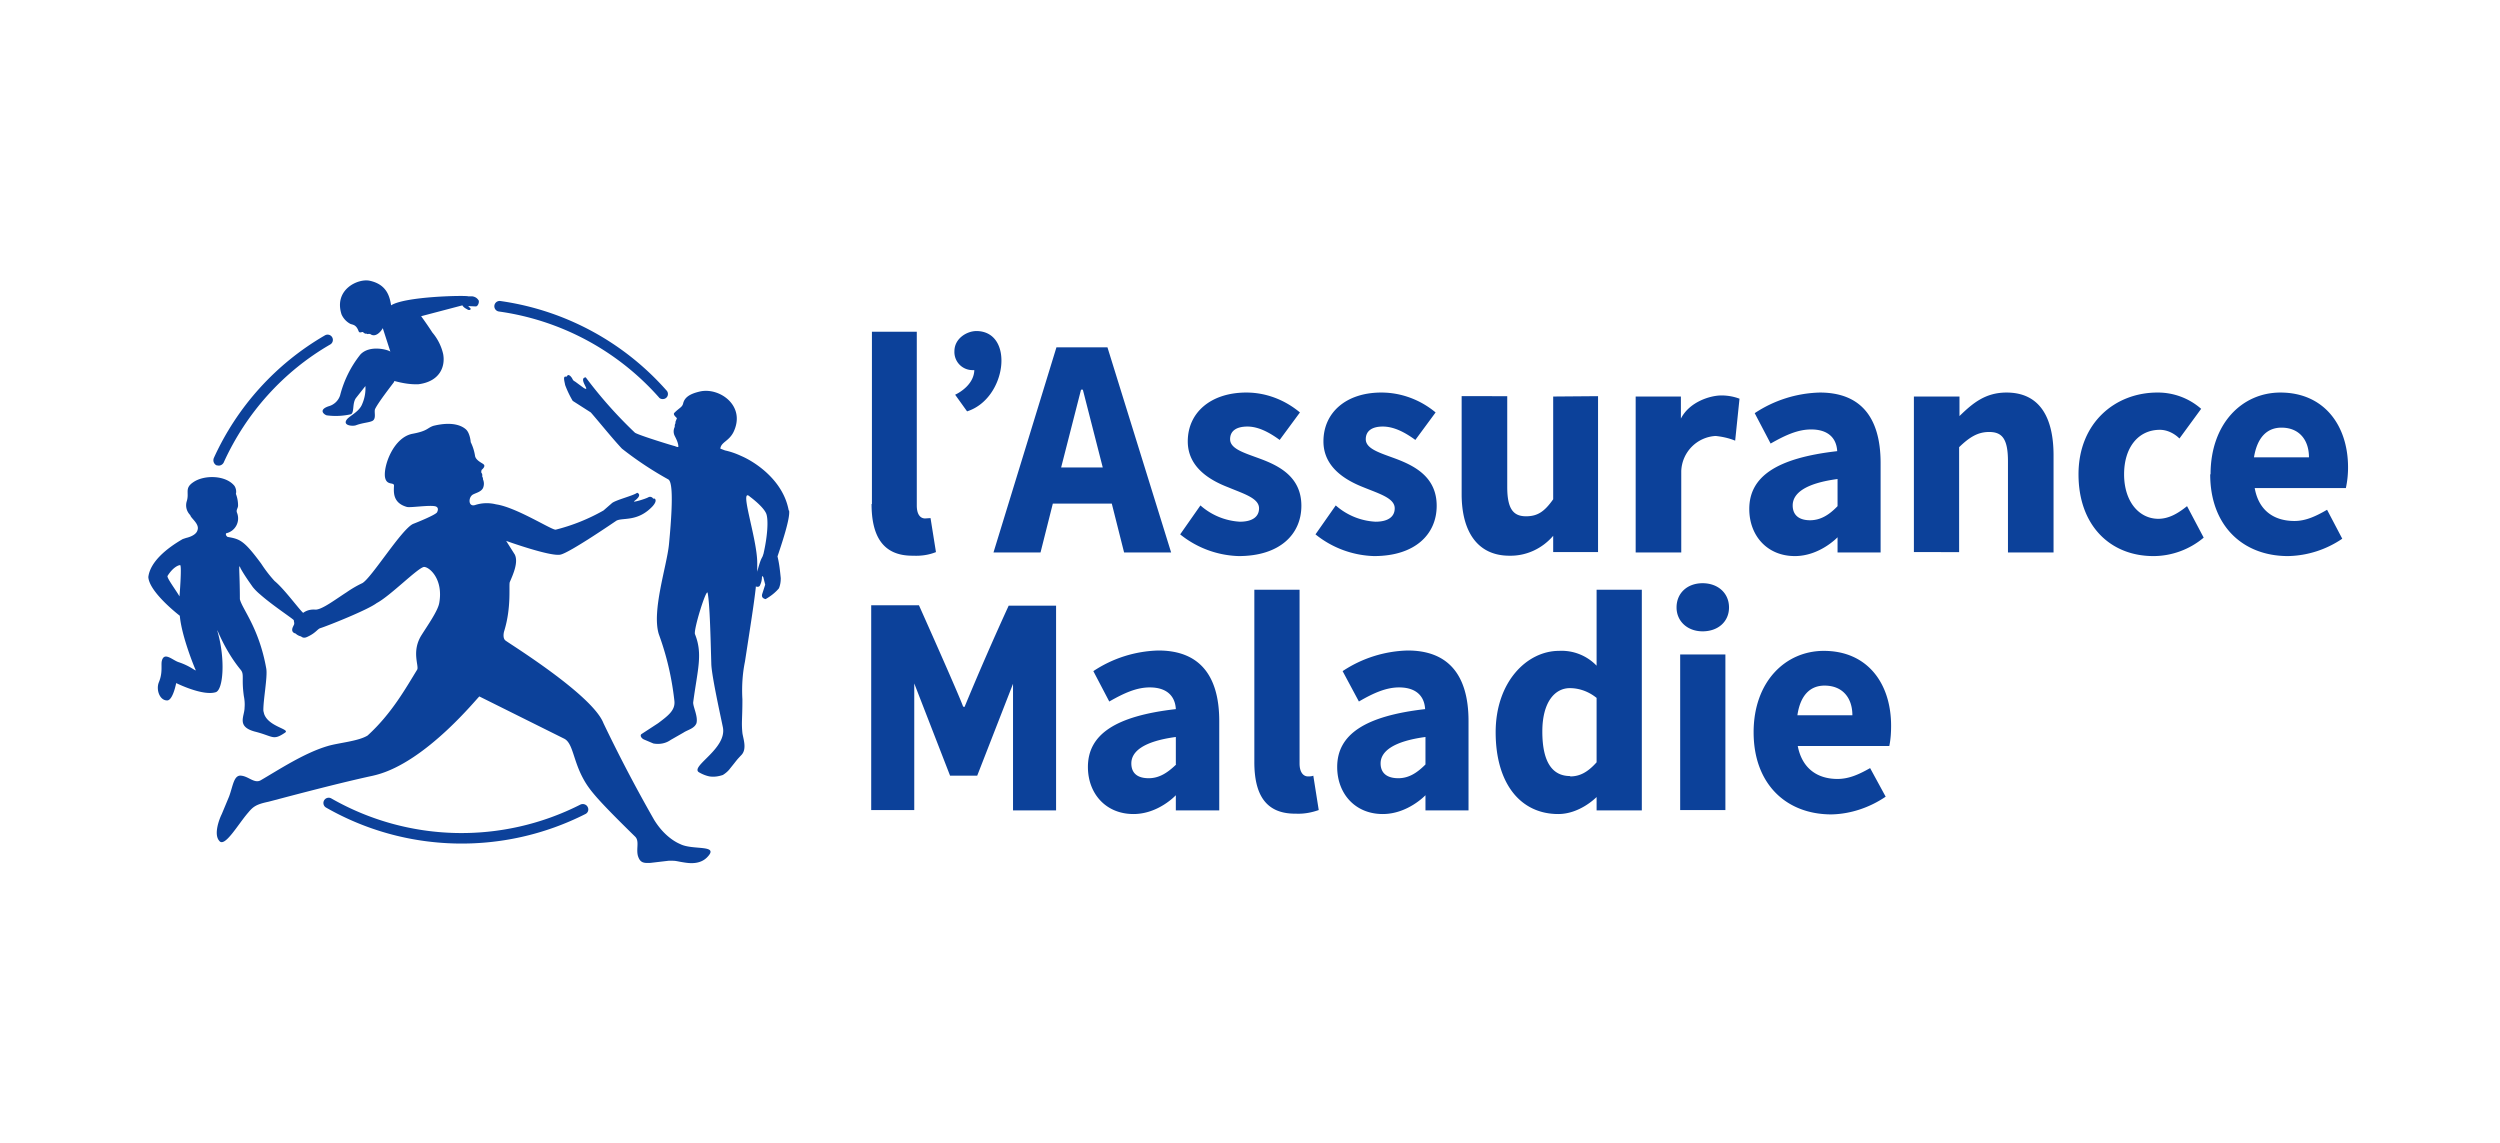 <svg xmlns="http://www.w3.org/2000/svg" viewBox="0 0 691 316" fill="#0C419a"><path d="M346.7 210.6V163h12.5v48c0 2.8 1.3 3.6 2.3 3.6.5 0 1 0 1.5-.2l1.5 9.5c-2 .7-4.1 1.1-6.3 1-8.6.1-11.5-5.6-11.5-14.3zM266.6 195.4a815 815 0 0112.2-28h13.1V224H280v-35l-9.9 25.4h-7.5l-9.9-25.5v35h-11.9v-56.6H254s11 24.6 12.2 28zM369.6 212c0-9 7.7-14.1 24.3-16-.2-3.7-2.6-6-7.2-6-3.5 0-7 1.5-11.1 3.9l-4.5-8.4a34 34 0 0118-5.7c10.8 0 16.8 6.3 16.8 19.5V224H394v-4.2s-4.9 5.2-11.8 5.2c-7.7 0-12.6-5.7-12.6-13zm24.4-.7v-7.6c-8.9 1.2-12.4 4-12.4 7.3 0 2.8 1.9 4.1 4.9 4.1 3 0 5.3-1.6 7.5-3.8zM300.7 212c0-9 7.6-14.1 24.3-16-.2-3.7-2.6-6-7.2-6-3.6 0-7 1.5-11.2 3.9l-4.4-8.4a34 34 0 0118-5.7c10.8 0 16.8 6.3 16.8 19.5V224h-12v-4.2s-4.8 5.2-11.7 5.2c-7.7 0-12.6-5.7-12.6-13zm24.3-.7v-7.6c-8.9 1.2-12.3 4-12.3 7.3 0 2.8 1.8 4.1 4.8 4.1s5.3-1.6 7.6-3.8zM441.3 163V184a13.4 13.4 0 00-10.4-4.1c-8.8 0-17.5 8.5-17.5 22.5 0 14.1 6.8 22.6 17.3 22.6 5.8 0 10.2-4.3 10.6-4.7v3.7h12.5V163zm-7.3 51.5c-4.9 0-7.7-3.8-7.7-12.3 0-8.2 3.5-12 7.6-12 2.7 0 5.3 1 7.4 2.7v17.8c-2.5 2.8-4.7 3.9-7.3 3.9zM463.4 167.9c0-4 3-6.7 7.2-6.7s7.3 2.7 7.3 6.7c0 3.9-3 6.6-7.3 6.6-4.2 0-7.2-2.8-7.2-6.6zm1 13h12.5v43h-12.5zM484.7 202.4c0-14 8.8-22.5 19.4-22.5 12 0 18.6 8.9 18.6 20.7 0 1.8-.1 3.7-.5 5.6h-25.3c1.2 6.2 5.4 9.1 11 9.1 3.2 0 6-1.3 9-3l4.3 7.9c-4.4 3-9.7 4.8-15 4.9-12.5 0-21.5-8.4-21.5-22.7zm27.3-4.7c0-4.8-2.7-8.2-7.7-8.2-4 0-6.7 2.7-7.5 8.2zM241 139.3V91.7h12.4v48c0 2.8 1.2 3.6 2.3 3.6l1.5-.1 1.5 9.4c-2 .8-4.1 1.1-6.3 1-8.5.1-11.5-5.6-11.5-14.3zM307.3 139.2l3.4 13.5h13L306.1 96H292l-17.4 56.7h13l3.4-13.5zm-14-10l5.5-21.5h.5l5.5 21.5zM326.2 147.7l5.6-8a18 18 0 0010.9 4.5c3.5 0 5.3-1.4 5.3-3.7 0-2.8-4.2-4-8.5-5.8-5.2-2-11.2-5.6-11.2-12.7 0-8 6.4-13.5 16.2-13.5 5.4 0 10.6 2 14.8 5.5l-5.6 7.6c-3-2.2-6-3.7-8.9-3.7-3.2 0-4.8 1.3-4.8 3.5 0 2.7 4 3.8 8.3 5.4 5.4 2 11.4 5.1 11.4 13s-6 13.9-17.3 13.9a27 27 0 01-16.2-6zM363.6 147.7l5.6-8a18 18 0 0011 4.5c3.5 0 5.3-1.4 5.3-3.7 0-2.8-4.2-4-8.6-5.8-5.1-2-11.1-5.6-11.1-12.7 0-8 6.3-13.5 16-13.5 5.5 0 10.8 2 15 5.5l-5.6 7.6c-3-2.2-6-3.7-9-3.7-3.1 0-4.7 1.3-4.7 3.5 0 2.7 4 3.8 8.3 5.4 5.3 2 11.3 5.1 11.3 13s-6 13.9-17.3 13.9a27 27 0 01-16.2-6zM452.1 109.6h12.5v6.1c2.4-4.7 8.2-6.4 11.2-6.4 1.7 0 3.4.3 5 .9l-1.2 11.6c-1.7-.7-3.5-1.1-5.4-1.3-5.2.3-9.3 4.5-9.5 9.7v22.5h-12.6zM529 109.6h12.6v5.4c3.6-3.5 7.1-6.5 13-6.5 9 0 13 6.6 13 17.4v26.8H555v-25.2c0-6.2-1.6-8.1-5.2-8.1-3.2 0-5.5 1.5-8.3 4.2v29H529zM611 131.1c0-14 8.7-22.6 19.3-22.6 12 0 18.7 9 18.7 20.7 0 2-.2 3.8-.6 5.7h-25.2c1.1 6.2 5.3 9.1 11 9.1 3.1 0 5.9-1.3 9-3.1l4.2 8c-4.4 3-9.6 4.7-15 4.8-12.4 0-21.5-8.3-21.5-22.6zm27.2-4.7c0-4.8-2.7-8.2-7.6-8.2-4 0-6.7 2.7-7.6 8.2zM483.5 140.7c0-9 7.6-14.1 24.3-16-.2-3.7-2.6-6-7.2-6-3.6 0-7 1.5-11.2 3.9l-4.4-8.4a34 34 0 0118-5.7c10.8 0 16.8 6.3 16.8 19.5v24.7h-11.9v-4.2s-4.9 5.2-11.8 5.2c-7.7 0-12.6-5.7-12.6-13zm24.4-.8v-7.5c-9 1.2-12.4 4-12.4 7.3 0 2.8 1.9 4.1 4.8 4.1 3 0 5.4-1.6 7.6-3.9zM269.9 91.5c-2.6 0-6.1 2-6.1 5.6a5 5 0 005.1 5.2h.4c-.1 3.7-3.6 6-5.3 6.8l3.3 4.6c11-3.5 13.2-22.1 2.6-22.2zM429.3 109.6V138c-2.4 3.4-4.3 4.7-7.5 4.7-3.5 0-5.2-2-5.2-8.1v-25.1H404v27.1c0 10.2 4.3 17 13.2 17 4.7.1 9.1-2 12.1-5.5v4.5h12.4v-43.1zM596.6 143.4c-5.4 0-9.5-4.8-9.5-12.3 0-7.4 3.9-12.3 9.9-12.3 2 0 4 1 5.4 2.4l6-8.2a18.1 18.1 0 00-12.1-4.5c-11.7 0-21.8 8.4-21.8 22.6 0 14.3 8.9 22.6 20.7 22.6 5 0 10-1.8 13.9-5.1l-4.6-8.7c-2.5 2-5 3.5-8 3.5zM132.2 82.9c-.4-.6-1-.9-1.7-1h-1.1c-.8-.3-17.4 0-21.3 2.5-.4-2.6-1.3-5.8-5.9-6.8-3.2-.7-10 2.4-7.8 9.3.5 1.1 1.3 2 2.4 2.6.6.3 1.6.1 2.3 2 .2.5.5.4.9.3.3-.1.3 0 .7.3.2.1.4.2.6.1.1.1.3.2.4.1h.6c1.4 1.1 2.9-.5 3.5-1.6l2.1 6.5c-.5-.5-5.7-2-8.3.8a30 30 0 00-5.6 11.3 4.6 4.6 0 01-3.2 3c-2.9 1-1.2 2.3-.5 2.5 2.2.3 4.5.2 6.7-.3 1-.5.3-3 1.4-4.5l2.6-3.3c.1 1.7-.2 3.4-.9 5-.8 2.1-3.4 3.2-4.2 4.2-1.4 1.8 1.8 2 2.6 1.6 2-.7 3.6-.7 4.5-1.2 1.1-.7.3-2.5.7-3.3 1-2 4.7-6.7 5.2-7.4l.1-.3c2.2.6 4.4 1 6.7.9 6-.8 7.4-5 6.8-8.3a14 14 0 00-3-6 93.2 93.2 0 00-3.1-4.5l11.4-3c.4.7 1.2 1 1.5 1.2.6.3 1-.2.7-.4l-.6-.6 2.1.1c.7 0 1.1-1.5.7-1.8z"/><path fill-rule="evenodd" d="M218 141.1c-1.5-8.3-9.2-13.4-13.2-15.1-1.5-.7-3-1.2-4.4-1.5l-1.3-.5c.2-1.8 2.3-2 3.6-4.5 3.6-7.3-3.8-12.5-9.2-11.3-2.6.6-4.3 1.5-4.7 3.4-.3 1-1 1.1-2.4 2.5-.5.5.5 1.2.7 1.5l-.4 1v.4c-.2.3-.2.6-.2 1-.4.8-.4 1.7 0 2.5.5 1 .9 1.8 1 2.8 0 .3 0 .4-1 0-.2 0-10-3-11-3.7a120.7 120.7 0 01-13.6-15.3c-2.3.2 1.7 4.3-.6 2.9l-2.3-1.7c-.5-.3-.4-.2-.7-.6a3 3 0 00-.7-1c-.3-.2-.4-.3-.6-.2-.2 0-.3.4-.4.4h-.4c-.6.1-.1 1.6 0 2.3a27 27 0 002.1 4.4l5 3.2c2.7 3.1 5.8 7 8.6 10a95.3 95.3 0 0012.8 8.5c.7.4 1.7 2.5.2 18-.6 6-4.8 18.4-2.8 24.8 2.2 6 3.6 12.1 4.3 18.4.3 2.6-1.7 4.1-4.5 6.2l-4.6 3c-.5.4 0 1.2.7 1.5l2.6 1.1c1.7.3 3.4 0 4.8-1l3.5-2c1.2-.8 3-1.1 3.6-2.6.5-1.9-1-4.6-.9-5.8 1.2-9 2.7-13.3.5-18.8-.5-1.1 3.2-13 3.5-11.4.6 3.1.8 12.5 1 19.4 0 3 2.4 13.8 3.2 17.7 1.2 5.9-8.9 10.7-6.7 12.4 1 .6 2 1 3 1.2 1.3.2 2.5 0 3.7-.4.8-.5 1.5-1.1 2-1.8 2.2-2.7 1.5-2 3.2-3.8 1.5-1.7.4-4.5.2-6-.3-3 0-3.8 0-9.3-.2-3.4 0-7 .7-10.4 1.6-10.4 2.5-16 3-20.5v-.3s.8.3 1.1-.2c.4-.8.6-1.6.6-2.4.1-.6.4.1.4.1l.5 2-.8 2.5c-.4 1.2.6 1.4.9 1.5 1.4-.8 2.7-1.8 3.7-3 .4-1 .5-1.9.5-2.8-.2-2-.4-4-.9-6 1-3 3.6-10.6 3.2-12.7zm-7 12c-.4 1.6-.5.2-1.9 5.7l.2-.8v-2.4c0-6.8-5.2-21.3-2-18.3 0 0 3.7 2.7 4.5 4.7.6 1.6.4 6-.8 11.2z"/><path d="M83.9 169.5c-1.2-1-5.3-6.7-8-8.9a36.4 36.4 0 01-3.7-4.8c-4.8-6.5-5.9-6.8-9.3-7.4-.7-.5-.4-1-.4-1a4.2 4.2 0 003-5.7c-.3-.8.3-1.2.3-2a9 9 0 00-.6-3.2c.2-.7 0-1.6-.4-2.2-2.4-3-8.4-3.1-11.4-1-2.5 1.7-1 2.9-1.8 5.3-.4 1.4 0 2.8 1 3.8.1.8 2.6 2.4 2 4.1-.4 1.7-3.3 2.2-3.2 2.2l-.9.3c-4.5 2.6-9 6.3-9.5 10.5.2 3.3 5.4 8.1 8.7 10.7.5 5.7 4.1 14.4 4.3 14.8.5 1-1-.8-4.7-2-1.7-.6-4-3-4.6-.2-.2 1.2.3 3.2-.8 5.8-.8 2 .2 5 2.3 5 1.6 0 2.5-4.8 2.5-4.8s7.4 3.7 11 2.5c2-.8 2.6-9 .5-16.5-.7-2.6 1.3 4.2 6.3 10.3 1.1 1.3.2 2.3.9 7.3.2 1 .3 2.1.2 3.2 0 2.4-2.3 5.2 2.8 6.6 5.2 1.3 5 2.6 8.4.3 1.5-1-4.6-1.6-5.8-5.2l-.2-.8c-.1-2.8 1.2-9.4.8-11.7-2-11.3-6.7-16.5-7.3-19.2 0-7.8-.5-10.3.2-8.5 1 1.8 2.2 3.5 3.4 5.2a15 15 0 002 2c3.4 3 8.6 6.4 9.3 7.1 0 0 .4 3.5 1.8 3.2 1.5-.3 7.6-3 7.5-3.7-.4-1.3-6.4-1.2-6.6-1.4zM49.7 165c-1-1.8-3.6-5.2-3.4-5.8 1.5-2.4 3-3 3.5-3 .5.2-.2 8.8-.2 8.8z"/><path d="M188 233.3c-.2-.1-4-1.5-7.2-6.7a420.2 420.2 0 01-14-26.7c-3-7.8-26-22-27-22.8-.8-.5-.7-1.9-.4-2.8 2-6.6 1.2-12.5 1.5-13.4 1-2.3 2.4-5.5 1.4-7.6l-2.4-3.8s12.2 4.4 15 3.8c2.5-.5 14.9-9 15.5-9.4 1.8-.9 5.9.4 10-4 1.6-1.8.4-2.4.1-2 .1-.2-.6-.9-1.4-.4-1 .5-4.4 1.5-3.8 1 2.5-1.8.8-2.3.8-2.3-1 .8-6 2-7 2.9l-2.3 2a52.8 52.8 0 01-13.2 5.3c-1 .2-10.9-6.2-16.5-7-2-.5-4-.4-5.8.2-2 .6-1.9-2.4-.4-3 .8-.4 2.1-.7 2.6-1.7a3 3 0 000-2.4c0-.2 0-.5-.2-.7v-.5c0-.4-.2-.5-.3-.8l.1-.6c1.2-1 .7-1.5.5-1.6-.1-.2-2.1-1-2.3-2.3-.2-1.3-.6-2.6-1.2-3.8 0-.4-.3-2.6-1.3-3.5-1.1-1-3.7-2.3-9-1-1.8.6-1.5 1.4-5.8 2.2-5.2 1-8 8.7-7.6 11.9.4 2.6 2.6 1.3 2.5 2.5-.1 1.8-.3 4.7 3.5 5.8.8.3 5.8-.5 7.7-.2 0 0 1.5.1.7 1.7-.4.7-5.3 2.7-6.6 3.2-3.2 1.4-11.6 15.1-14.1 16.4-1.5.7-3 1.6-4.3 2.5-3.4 2.2-6.8 4.8-8.6 4.8-2.5-.2-4.5 1-6.2 4.7-.5 1-.2 1.7.7 1.9.4.4 1 .7 1.5.8.8.7 1.6.2 2.2-.1 2-1 2.4-2 3.2-2.2 1.9-.6 13-5 15.5-6.9 3.8-2 11.4-9.8 13.1-10 1.5 0 5.4 3.4 4.2 10-.4 2.2-3.3 6.3-4.8 8.7-3 4.6-.7 8.7-1.3 9.7-3.2 5.2-7.1 12.2-13.7 18.2-2.6 1.6-8 2-11 2.9-6.5 1.9-13.6 6.6-18.6 9.5-1.7.9-3.3-1.1-5.3-1.3-2.1-.3-2.3 2.9-3.4 5.8l-2 4.8c-.7 1.4-2.3 5.6-.7 7.4 1.5 2 5.2-4.6 8-7.8 1.4-1.7 2.3-2.3 5.6-3 2-.5 18.2-4.9 28.9-7.2l.8-.2c14-3.6 28.3-21.7 28.6-21.7l23.5 11.7c2.4 1.3 2.4 6 5.3 11.2 1.7 3.1 4.1 5.9 14.2 15.8 1.3 1.2.3 3.3.8 5.3.6 2 1.6 2.1 3.5 2l5.1-.6c2.3 0 1.7.1 4.3.5 1.3.2 4.2.6 6.2-1.4 3.7-3.7-3.9-1.9-7.4-3.7z"/><path d="M162.4 223c-.3-.6-1.2-1-2-.6a72.5 72.5 0 01-68.8-1.7 1.4 1.4 0 00-1.5 2.5c22 12.6 49 13.3 71.7 1.8a1.4 1.4 0 00.6-2zM60.4 128.7l-.6-.1c-.7-.4-1-1.2-.7-2a75 75 0 0130.7-33.9 1.4 1.4 0 011.5 2.5c-13 7.5-23.3 19-29.5 32.7-.3.5-.8.8-1.4.8zM183.1 110.3c-.4 0-.8-.2-1-.5a72.5 72.5 0 00-44.2-23.7 1.4 1.4 0 11.4-2.9 75.3 75.3 0 0145.9 24.7 1.4 1.4 0 01-1 2.4z"/></svg>
